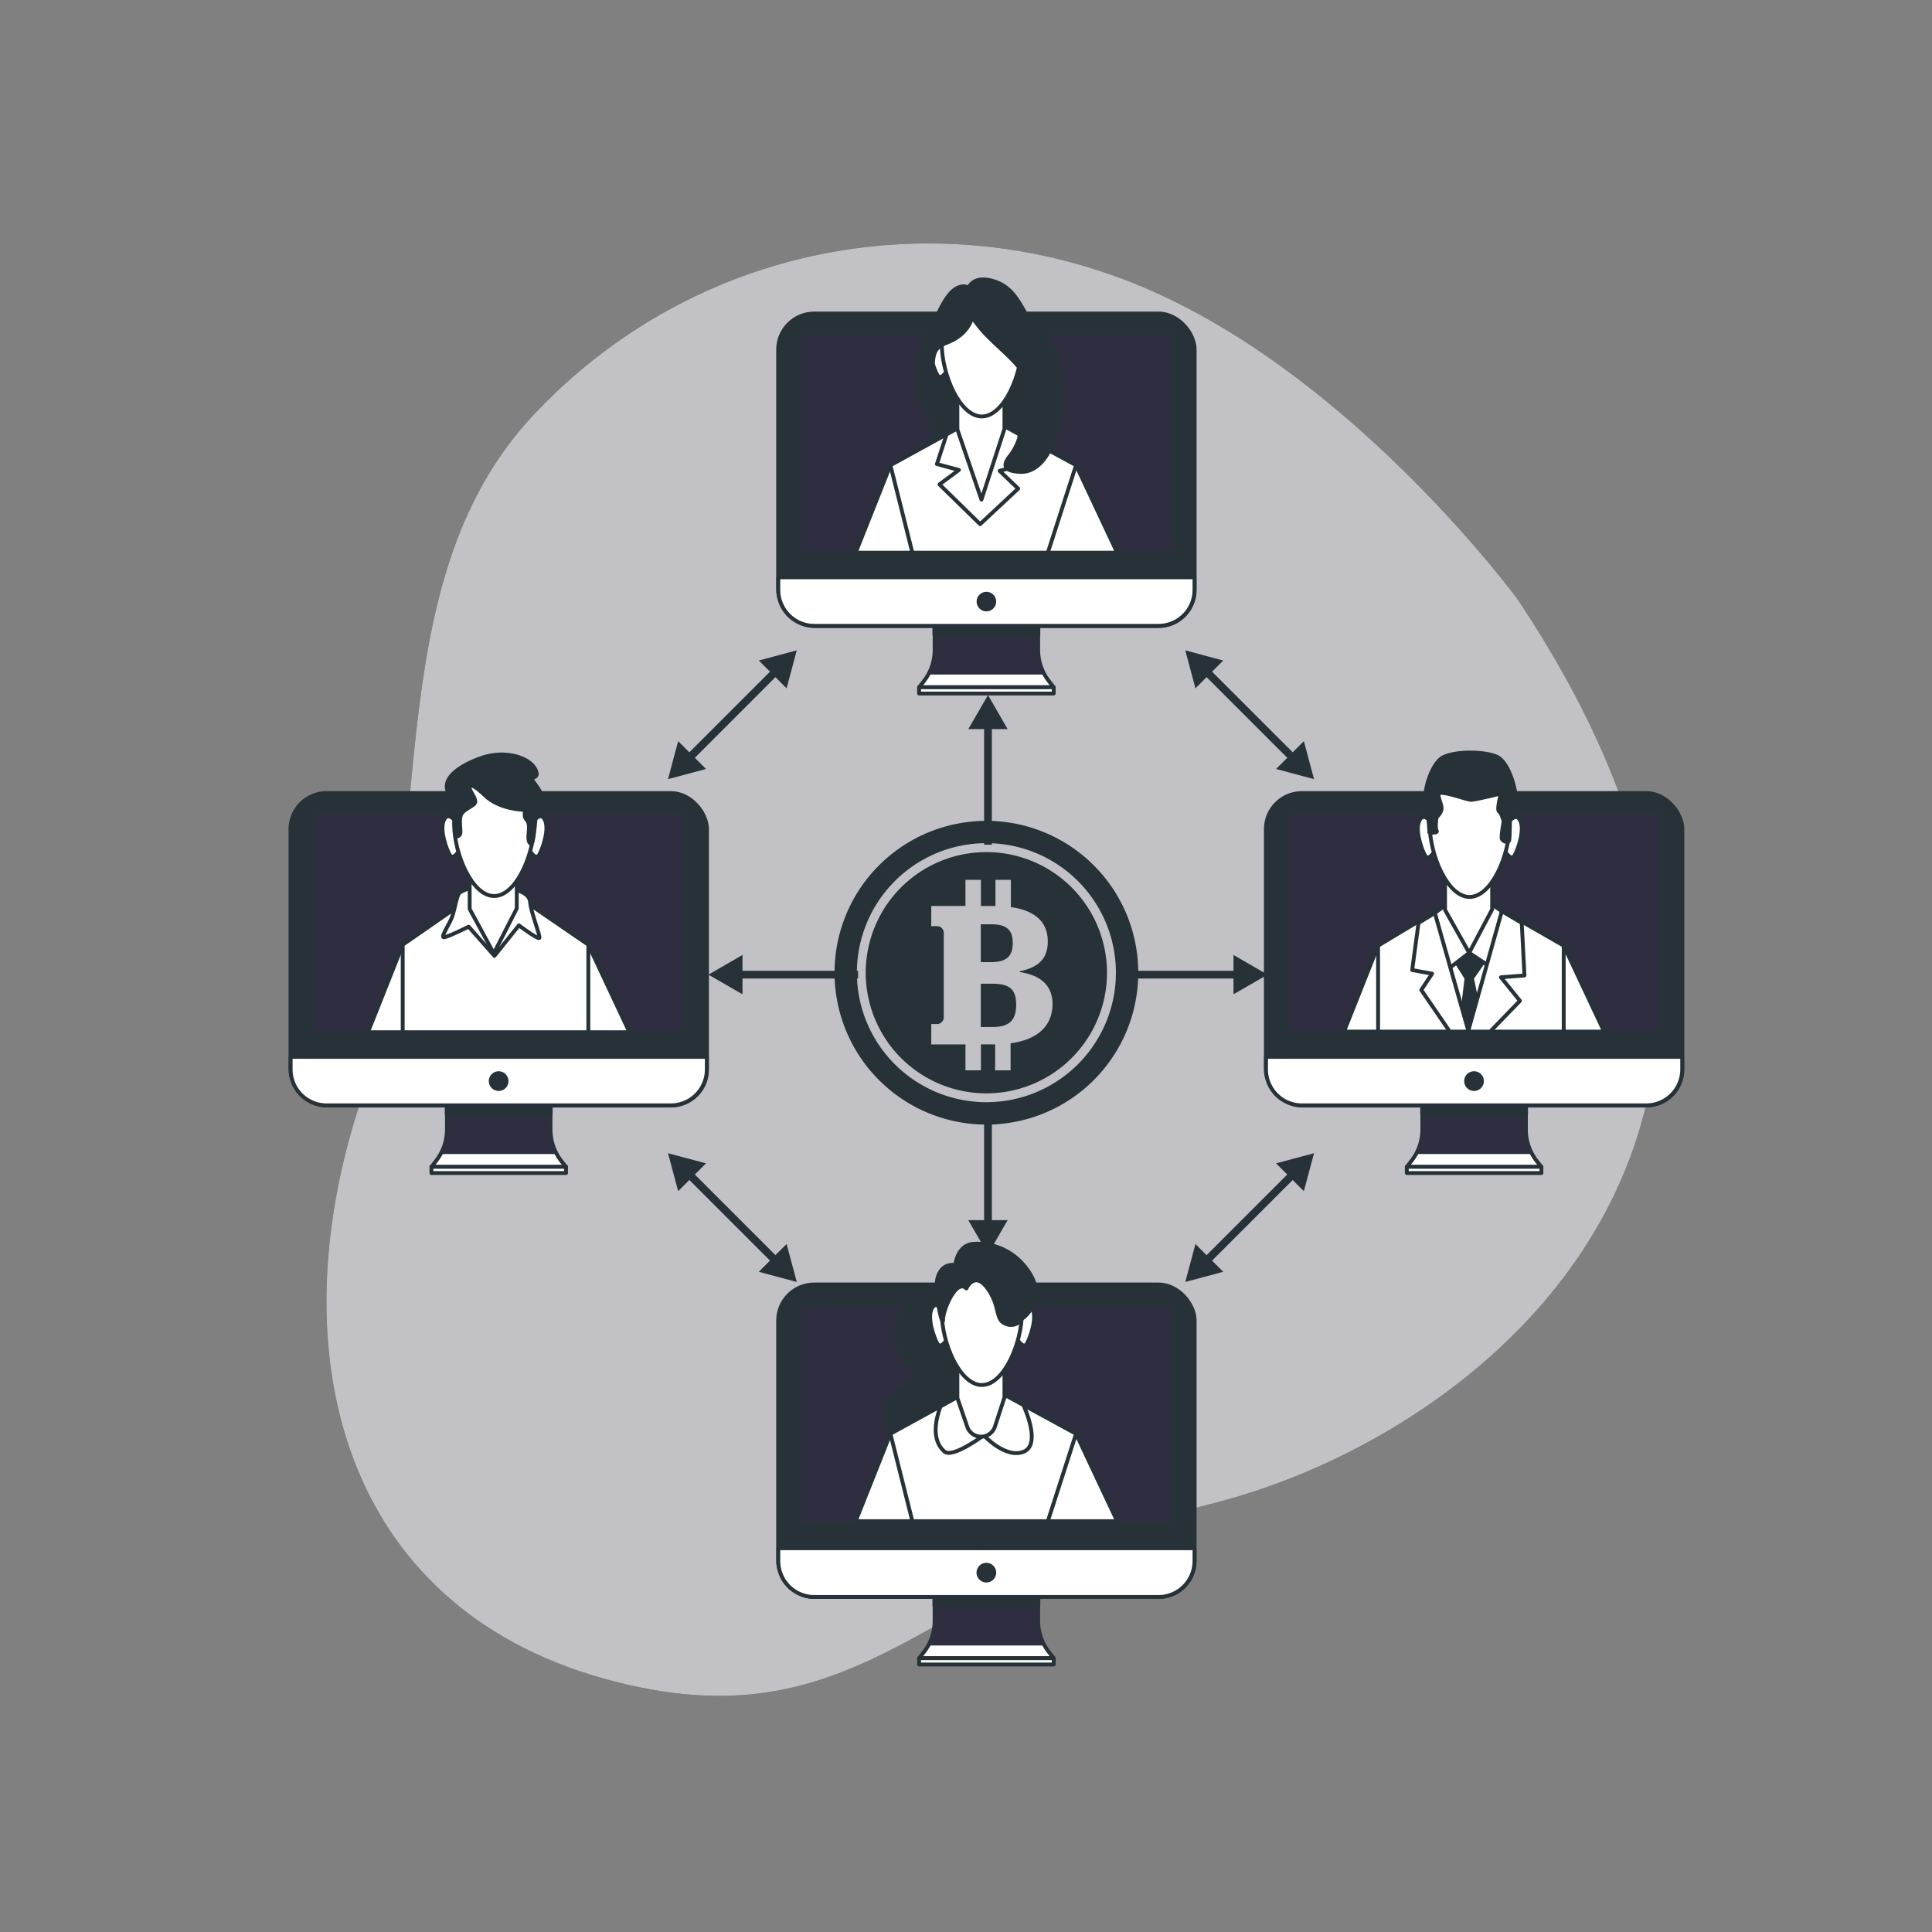 <svg xmlns="http://www.w3.org/2000/svg" viewBox="0 0 500 500"><rect x="0" y="0" width="500" height="500" fill="#808080" stroke="none"/><g id="freepik--background-simple--inject-1--inject-83"><path d="M392.85,155.25s-41.55-56.92-95.76-80.4-117.44-11.75-159,32.52S113.71,222.1,92.93,286.24s-4.52,129.18,63.24,148.15,84.91-27.1,157.18-45.17S483.19,290.76,392.85,155.25Z" style="fill:#2F2E41"></path><path d="M392.85,155.25s-41.55-56.92-95.76-80.4-117.44-11.75-159,32.52S113.71,222.1,92.93,286.24s-4.52,129.18,63.24,148.15,84.91-27.1,157.18-45.17S483.19,290.76,392.85,155.25Z" style="fill:#fff;opacity:0.7"></path></g><g id="freepik--device-4--inject-1--inject-83"><path d="M268.68,419.47v-9.09h-26.8v9.09a13.17,13.17,0,0,1-2.84,8.18l-1.18,1.49H272.7l-1.17-1.49A13.12,13.12,0,0,1,268.68,419.47Z" style="fill:#fff;stroke:#263238;stroke-linecap:round;stroke-linejoin:round"></path><path d="M240.24,425.85h30.09a13.1,13.1,0,0,1-1.65-6.38v-9.09h-26.8v9.09A13.2,13.2,0,0,1,240.24,425.85Z" style="fill:#2F2E41;mix-blend-mode:multiply"></path><rect x="241.88" y="411.75" width="26.8" height="3.84" style="fill:#263238;stroke:#263238;stroke-linecap:round;stroke-linejoin:round;stroke-width:1.095px"></rect><rect x="201.43" y="332.47" width="107.7" height="80.78" rx="9.29" style="fill:#263238;stroke:#263238;stroke-linecap:round;stroke-linejoin:round;stroke-width:1.095px"></rect><path d="M201.43,400.69h107.7a0,0,0,0,1,0,0V404a9.29,9.29,0,0,1-9.29,9.29H210.72a9.29,9.29,0,0,1-9.29-9.29v-3.26A0,0,0,0,1,201.43,400.69Z" style="fill:#fff;stroke:#263238;stroke-linecap:round;stroke-linejoin:round"></path><rect x="206.85" y="337.49" width="96.87" height="57.07" style="fill:#2F2E41;stroke:#263238;stroke-linecap:round;stroke-linejoin:round;stroke-width:1.095px"></rect><path d="M257.27,407a2,2,0,1,0-2,2A2,2,0,0,0,257.27,407Z" style="fill:#263238;stroke:#263238;stroke-linecap:round;stroke-linejoin:round;stroke-width:1.095px"></path><rect x="237.86" y="429.14" width="34.84" height="1.62" style="fill:#fff;stroke:#263238;stroke-linecap:round;stroke-linejoin:round"></rect><path d="M243,336.59s-4.71-1.31-8.12,1.31-3.66,9.42-1.57,12.83,5,5.49,1.31,7.85-6.28,3.93-5.76,8.11,4.45,9.69,10.73,9.95,13.88-5.23,13.88-11.25-4.45-9.95-2.88-13.35,6.28-7.86,2.62-12.57S243,336.59,243,336.59Z" style="fill:#263238;stroke:#263238;stroke-linecap:round;stroke-linejoin:round"></path><polygon points="289.12 393.69 278.48 371.06 230.44 371.06 221.44 393.69 289.12 393.69" style="fill:#fff;stroke:#263238;stroke-linecap:round;stroke-linejoin:round"></polygon><polygon points="271.18 393.69 278.48 371.06 254.37 357.93 230.44 371.06 236.12 393.69 271.18 393.69" style="fill:#fff;stroke:#263238;stroke-linecap:round;stroke-linejoin:round"></polygon><path d="M250.24,360.19,243.39,364c-1.26,3.41-2.39,8.64,1,11.64,2.1,1.9,10.2-4.18,10.2-4.18s5.76,6.28,10.47,4.18c3.34-1.48,1.82-7.41-.19-12l-7.47-4.06Z" style="fill:#fff;stroke:#263238;stroke-linecap:round;stroke-linejoin:round"></path><path d="M247.77,351.8v10l2.55,7.44a3.78,3.78,0,0,0,7.18-.06l2.45-7.53V351.22Z" style="fill:#fff;stroke:#263238;stroke-linecap:round;stroke-linejoin:round"></path><path d="M245.14,340.51s-2.53-4.49-3.93-2,.56,7.85,1.4,9.25,2.25-.84,2.25-.84" style="fill:#fff;stroke:#263238;stroke-linecap:round;stroke-linejoin:round"></path><path d="M263.2,340.51s2.53-4.49,3.93-2-.56,7.85-1.4,9.25-2.25-.84-2.25-.84" style="fill:#fff;stroke:#263238;stroke-linecap:round;stroke-linejoin:round"></path><path d="M264.47,339.67c0,7.89-4.64,18.77-10.37,18.77s-10.37-10.88-10.37-18.77,4.65-14.3,10.37-14.3S264.47,331.77,264.47,339.67Z" style="fill:#fff;stroke:#263238;stroke-linecap:round;stroke-linejoin:round"></path><path d="M250.09,333.45s2.1-4.71,5.5,0,1.83,8.12,4.71,9.16a3.33,3.33,0,0,0,4.19-1.31s8.12-5.49,0-14.39a15.61,15.61,0,0,0-12.56-5c-4.19.27-4.71,5.5-4.71,5.5s-3.15-.78-4.45,2.88,1.3,13.87,1.3,11.26S247.48,330.83,250.09,333.45Z" style="fill:#263238;stroke:#263238;stroke-linecap:round;stroke-linejoin:round"></path></g><g id="freepik--device-3--inject-1--inject-83"><path d="M394.9,292.3v-9.1H368.1v9.1a13.14,13.14,0,0,1-2.85,8.18L364.08,302h34.84l-1.18-1.48A13.19,13.19,0,0,1,394.9,292.3Z" style="fill:#fff;stroke:#263238;stroke-linecap:round;stroke-linejoin:round"></path><path d="M366.45,298.67h30.09a13.19,13.19,0,0,1-1.64-6.37v-9.1H368.1v9.1A13.09,13.09,0,0,1,366.45,298.67Z" style="fill:#2F2E41;mix-blend-mode:multiply"></path><rect x="368.1" y="284.57" width="26.8" height="3.84" style="fill:#263238;stroke:#263238;stroke-linecap:round;stroke-linejoin:round;stroke-width:1.095px"></rect><rect x="327.65" y="205.29" width="107.7" height="80.78" rx="9.29" style="fill:#263238;stroke:#263238;stroke-linecap:round;stroke-linejoin:round;stroke-width:1.095px"></rect><path d="M327.65,273.51h107.7a0,0,0,0,1,0,0v3.26a9.29,9.29,0,0,1-9.29,9.29H336.94a9.29,9.29,0,0,1-9.29-9.29v-3.26A0,0,0,0,1,327.65,273.51Z" style="fill:#fff;stroke:#263238;stroke-linecap:round;stroke-linejoin:round"></path><rect x="333.06" y="210.32" width="96.87" height="57.07" style="fill:#2F2E41;stroke:#263238;stroke-linecap:round;stroke-linejoin:round;stroke-width:1.095px"></rect><path d="M383.48,279.79a2,2,0,1,0-2,2A2,2,0,0,0,383.48,279.79Z" style="fill:#263238;stroke:#263238;stroke-linecap:round;stroke-linejoin:round;stroke-width:1.095px"></path><rect x="364.08" y="301.96" width="34.84" height="1.62" style="fill:#fff;stroke:#263238;stroke-linecap:round;stroke-linejoin:round"></rect><polygon points="415.15 266.98 404.69 244.74 356.65 244.74 347.82 266.98 415.15 266.98" style="fill:#fff;stroke:#263238;stroke-linecap:round;stroke-linejoin:round"></polygon><polygon points="404.69 266.98 404.69 244.74 386.09 234.07 380.58 231.61 374.38 234.07 356.65 244.74 356.65 266.98 404.69 266.98" style="fill:#fff;stroke:#263238;stroke-linecap:round;stroke-linejoin:round"></polygon><polygon points="376.25 248 379.53 253.16 377.89 266.75 383.75 266.75 380.94 253.16 384.69 247.77 379.77 242.14 376.25 248" style="fill:#263238;stroke:#263238;stroke-linecap:round;stroke-linejoin:round"></polygon><polygon points="380.22 246.59 375.08 250.58 371.33 236.28 374.38 234.07 386.09 234.07 388.67 235.82 386.56 250.81 380.22 246.59" style="fill:#fff;stroke:#263238;stroke-linecap:round;stroke-linejoin:round"></polygon><polygon points="373.98 225.48 373.98 235.49 380.22 246.59 386.17 235.35 386.17 224.9 373.98 225.48" style="fill:#fff;stroke:#263238;stroke-linecap:round;stroke-linejoin:round"></polygon><path d="M371.35,214.19s-2.52-4.49-3.92-2,.56,7.84,1.4,9.25,2.24-.84,2.24-.84" style="fill:#fff;stroke:#263238;stroke-linecap:round;stroke-linejoin:round"></path><path d="M389.42,214.19s2.52-4.49,3.92-2-.56,7.84-1.4,9.25-2.24-.84-2.24-.84" style="fill:#fff;stroke:#263238;stroke-linecap:round;stroke-linejoin:round"></path><path d="M390.69,213.35c0,7.89-4.64,18.78-10.37,18.78S370,221.24,370,213.35s4.64-14.3,10.37-14.3S390.69,205.45,390.69,213.35Z" style="fill:#fff;stroke:#263238;stroke-linecap:round;stroke-linejoin:round"></path><polygon points="367.82 256.2 375.2 266.98 385.65 266.98 393.36 259.01 388.44 252.92 394.53 252.45 393.83 238.86 388.67 235.82 380 266.75 371.33 236.28 367.11 238.86 365.47 251.05 370.63 251.98 367.82 256.2" style="fill:#fff;stroke:#263238;stroke-linecap:round;stroke-linejoin:round"></polygon><path d="M369.93,215.43s2.32.3,1.87-.47,0-3.51,0-3.51a3.69,3.69,0,0,0,1.17-1.64c.47-1.17-.7-2.82-.7-4.22s7.26,1.4,8.43,1.4,7.74-1.64,7.74-1.64-1.18,4.22-.47,4.69,1.17,2.58,1.17,2.58-.7,3.75-.47,4.45,1.64,1.17,1.88.47.23-6.8.23-6.8,1.64.24,1.64-3-1.87-10.55-5.16-11.95-10.77-1.41-13.82.23-5.16,9.14-4.45,11.72A49.37,49.37,0,0,1,369.93,215.43Z" style="fill:#263238;stroke:#263238;stroke-linecap:round;stroke-linejoin:round"></path></g><g id="freepik--device-2--inject-1--inject-83"><path d="M268.68,168.2v-9.1h-26.8v9.1a13.17,13.17,0,0,1-2.84,8.17l-1.18,1.49H272.7l-1.17-1.49A13.12,13.12,0,0,1,268.68,168.2Z" style="fill:#fff;stroke:#263238;stroke-linecap:round;stroke-linejoin:round"></path><path d="M240.24,174.57h30.09a13.09,13.09,0,0,1-1.65-6.37v-9.1h-26.8v9.1A13.19,13.19,0,0,1,240.24,174.57Z" style="fill:#2F2E41;mix-blend-mode:multiply"></path><rect x="241.88" y="160.47" width="26.8" height="3.84" style="fill:#263238;stroke:#263238;stroke-linecap:round;stroke-linejoin:round;stroke-width:1.095px"></rect><rect x="201.43" y="81.19" width="107.7" height="80.78" rx="9.29" style="fill:#263238;stroke:#263238;stroke-linecap:round;stroke-linejoin:round;stroke-width:1.095px"></rect><path d="M201.43,149.41h107.7a0,0,0,0,1,0,0v3.26a9.29,9.29,0,0,1-9.29,9.29H210.72a9.29,9.29,0,0,1-9.29-9.29v-3.26A0,0,0,0,1,201.43,149.41Z" style="fill:#fff;stroke:#263238;stroke-linecap:round;stroke-linejoin:round"></path><rect x="206.85" y="86.21" width="96.87" height="57.07" style="fill:#2F2E41;stroke:#263238;stroke-linecap:round;stroke-linejoin:round;stroke-width:1.095px"></rect><circle cx="255.28" cy="155.69" r="1.99" style="fill:#263238;stroke:#263238;stroke-linecap:round;stroke-linejoin:round;stroke-width:1.095px"></circle><rect x="237.86" y="177.86" width="34.84" height="1.62" style="fill:#fff;stroke:#263238;stroke-linecap:round;stroke-linejoin:round"></rect><polygon points="289.12 143.03 278.48 120.4 230.44 120.4 221.44 143.03 289.12 143.03" style="fill:#fff;stroke:#263238;stroke-linecap:round;stroke-linejoin:round"></polygon><path d="M238.29,92.09s-1.73,8.07,0,11.36,4.17,7.23,2.85,10.08-2.63,3.5-3.07,9,8.33,16.43,18.41,15.33,16-9.42,14.24-16.21-4.6-7.67-3.73-12,3.07-7.23,2-13.14-6.35-15.56-12.7-17.75-10.35.88-12.71,5S238.71,90.38,238.29,92.09Z" style="fill:#263238;stroke:#263238;stroke-linecap:round;stroke-linejoin:round"></path><polygon points="271.18 143.03 278.48 120.4 254.37 107.27 230.44 120.4 236.12 143.03 271.18 143.03" style="fill:#fff;stroke:#263238;stroke-linecap:round;stroke-linejoin:round"></polygon><polygon points="244.97 112.43 242.47 120.1 248.17 121.63 243.13 125.36 253.65 135.65 263.51 126.45 258.69 121.85 265.48 120.1 263.7 112.36 254.37 107.27 244.97 112.43" style="fill:#fff;stroke:#263238;stroke-linecap:round;stroke-linejoin:round"></polygon><polygon points="247.77 101.14 247.77 111.15 254 129.3 259.95 111 259.95 100.56 247.77 101.14" style="fill:#fff;stroke:#263238;stroke-linecap:round;stroke-linejoin:round"></polygon><path d="M245.14,89.85s-2.53-4.49-3.93-2,.56,7.84,1.4,9.25,2.25-.85,2.25-.85" style="fill:#fff;stroke:#263238;stroke-linecap:round;stroke-linejoin:round"></path><path d="M263.2,89.85s2.53-4.49,3.93-2-.56,7.84-1.4,9.25-2.25-.85-2.25-.85" style="fill:#fff;stroke:#263238;stroke-linecap:round;stroke-linejoin:round"></path><path d="M264.47,89c0,7.89-4.64,18.78-10.37,18.78S243.73,96.9,243.73,89s4.65-14.3,10.37-14.3S264.47,81.11,264.47,89Z" style="fill:#fff;stroke:#263238;stroke-linecap:round;stroke-linejoin:round"></path><path d="M252.11,78.69c0-2.32-.7-5.44-3.92-4.36-3.79,1.29-6.29,9.39-8.12,12.69a13.07,13.07,0,0,0-1.78,5.07c-.9,5.6,3.75,10.26,3.75,10.26s-1.1-5.91-.44-9.86c.37-2.2,1.48-3,3.42-3.79C249.46,87,252.11,83.72,252.11,78.69Z" style="fill:#263238;stroke:#263238;stroke-linecap:round;stroke-linejoin:round"></path><path d="M272.22,89.7A28.18,28.18,0,0,0,267,83.29c-2.41-2.41-3.72-8.32-9.2-10.3s-7.89.66-7.67,4.61a12.94,12.94,0,0,0,.24,1.88.29.29,0,0,0,0,.09s0,.1.1.29a4.87,4.87,0,0,0,1.44,2.77l.14.1a31.46,31.46,0,0,0,3.8,4.51c4.6,4.6,10.3,8.76,10.52,13.58.17,3.94-1.24,7-2,11l-.19,0a15.06,15.06,0,0,1-2.62,5.92c-2,2.41-2.2,4.16,2.41,4.38,6.16.29,9.23-7.88,10.08-12.84a40,40,0,0,0,.1-13.89A19,19,0,0,0,272.22,89.7Z" style="fill:#263238;stroke:#263238;stroke-linecap:round;stroke-linejoin:round"></path></g><g id="freepik--device-1--inject-1--inject-83"><path d="M142.47,292.3v-9.1h-26.8v9.1a13.2,13.2,0,0,1-2.85,8.18L111.65,302h34.83l-1.17-1.48A13.19,13.19,0,0,1,142.47,292.3Z" style="fill:#fff;stroke:#263238;stroke-linecap:round;stroke-linejoin:round"></path><path d="M114,298.67h30.09a13.19,13.19,0,0,1-1.64-6.37v-9.1h-26.8v9.1A13.2,13.2,0,0,1,114,298.67Z" style="fill:#2F2E41;mix-blend-mode:multiply"></path><rect x="115.67" y="284.57" width="26.8" height="3.84" style="fill:#263238;stroke:#263238;stroke-linecap:round;stroke-linejoin:round;stroke-width:1.095px"></rect><rect x="75.22" y="205.29" width="107.7" height="80.78" rx="9.29" style="fill:#263238;stroke:#263238;stroke-linecap:round;stroke-linejoin:round;stroke-width:1.095px"></rect><path d="M75.22,273.51h107.7a0,0,0,0,1,0,0v3.26a9.29,9.29,0,0,1-9.29,9.29H84.51a9.29,9.29,0,0,1-9.29-9.29v-3.26A0,0,0,0,1,75.22,273.51Z" style="fill:#fff;stroke:#263238;stroke-linecap:round;stroke-linejoin:round"></path><rect x="80.63" y="210.32" width="96.87" height="57.07" style="fill:#2F2E41;stroke:#263238;stroke-linecap:round;stroke-linejoin:round;stroke-width:1.095px"></rect><path d="M131.05,279.79a2,2,0,1,0-2,2A2,2,0,0,0,131.05,279.79Z" style="fill:#263238;stroke:#263238;stroke-linecap:round;stroke-linejoin:round;stroke-width:1.095px"></path><rect x="111.65" y="301.96" width="34.84" height="1.62" style="fill:#fff;stroke:#263238;stroke-linecap:round;stroke-linejoin:round"></rect><polygon points="162.9 267.14 152.26 244.5 104.22 244.5 95.23 267.14 162.9 267.14" style="fill:#fff;stroke:#263238;stroke-linecap:round;stroke-linejoin:round"></polygon><polygon points="152.26 267.14 152.26 244.5 136.7 233.84 128.15 231.37 119.6 233.84 104.22 244.5 104.22 267.14 152.26 267.14" style="fill:#fff;stroke:#263238;stroke-linecap:round;stroke-linejoin:round"></polygon><path d="M123,229.39s-3.42,1-4.11,1.71-1.2,4.28-1.88,6.16-2.91,5.13-2.22,5.3,6.5-2.74,6.5-2.74l6.67,7.56,6.33-7.9s5,3.77,5.3,3.25-2.22-6.67-2.39-9.24-3.94-3.42-6.16-3.59S123,229.39,123,229.39Z" style="fill:#fff;stroke:#263238;stroke-linecap:round;stroke-linejoin:round"></path><polygon points="121.55 225.25 121.55 235.25 127.79 246.74 133.74 235.11 133.74 224.66 121.55 225.25" style="fill:#fff;stroke:#263238;stroke-linecap:round;stroke-linejoin:round"></polygon><path d="M118.92,214s-2.52-4.48-3.92-2,.56,7.85,1.4,9.25,2.24-.84,2.24-.84" style="fill:#fff;stroke:#263238;stroke-linecap:round;stroke-linejoin:round"></path><path d="M137,214s2.52-4.48,3.92-2-.56,7.85-1.4,9.25-2.24-.84-2.24-.84" style="fill:#fff;stroke:#263238;stroke-linecap:round;stroke-linejoin:round"></path><path d="M138.26,213.11c0,7.89-4.64,18.78-10.37,18.78S117.52,221,117.52,213.11s4.64-14.29,10.37-14.29S138.26,205.22,138.26,213.11Z" style="fill:#fff;stroke:#263238;stroke-linecap:round;stroke-linejoin:round"></path><path d="M136.06,209.15s-.73,2,.14,2.9.73,2.17.58,3.91.29,2.76.87,2.18,1.16-8.7,1.16-9.28S136.06,209.15,136.06,209.15Z" style="fill:#263238;stroke:#263238;stroke-linecap:round;stroke-linejoin:round"></path><path d="M117.64,211.9l.29,4.5a.9.9,0,0,0,1.16-.58c.29-.87-.44-3.63.29-5.08s3.48-2.17,3.62-3.19-1.45-2.9-1.45-3.62.44-1.45,4.06,2,10.3,4.2,13.78,3.33-.72-6.09-1.59-7.25,2.32-.29.58-3.19-7.84-4.79-13.93-2.61-9.57,5.22-8.7,8.27S117.64,211.9,117.64,211.9Z" style="fill:#263238;stroke:#263238;stroke-linecap:round;stroke-linejoin:round"></path></g><g id="freepik--Arrows--inject-1--inject-83"><line x1="255.69" y1="285.86" x2="255.69" y2="317.27" style="fill:none;stroke:#263238;stroke-miterlimit:10;stroke-width:2px"></line><polygon points="250.6 315.78 255.69 324.58 260.77 315.78 250.6 315.78" style="fill:#263238"></polygon><line x1="255.69" y1="218.61" x2="255.69" y2="187.2" style="fill:none;stroke:#263238;stroke-miterlimit:10;stroke-width:2px"></line><polygon points="260.77 188.69 255.69 179.89 250.6 188.69 260.77 188.69" style="fill:#263238"></polygon><line x1="222.07" y1="252.24" x2="190.66" y2="252.24" style="fill:none;stroke:#263238;stroke-miterlimit:10;stroke-width:2px"></line><polygon points="192.15 247.15 183.34 252.24 192.15 257.32 192.15 247.15" style="fill:#263238"></polygon><line x1="201.03" y1="173.49" x2="178.06" y2="196.46" style="fill:none;stroke:#263238;stroke-miterlimit:10;stroke-width:2px"></line><polygon points="196.38 170.94 206.2 168.31 203.57 178.14 196.38 170.94" style="fill:#263238"></polygon><polygon points="175.51 191.81 172.88 201.64 182.71 199.01 175.51 191.81" style="fill:#263238"></polygon><line x1="311.93" y1="173.49" x2="334.9" y2="196.46" style="fill:none;stroke:#263238;stroke-miterlimit:10;stroke-width:2px"></line><polygon points="309.38 178.14 306.75 168.31 316.57 170.95 309.38 178.14" style="fill:#263238"></polygon><polygon points="330.25 199.01 340.07 201.64 337.44 191.81 330.25 199.01" style="fill:#263238"></polygon><line x1="201.03" y1="326.59" x2="178.06" y2="303.62" style="fill:none;stroke:#263238;stroke-miterlimit:10;stroke-width:2px"></line><polygon points="203.57 321.95 206.21 331.77 196.38 329.14 203.57 321.95" style="fill:#263238"></polygon><polygon points="182.71 301.08 172.88 298.45 175.51 308.27 182.71 301.08" style="fill:#263238"></polygon><line x1="311.93" y1="326.59" x2="334.9" y2="303.62" style="fill:none;stroke:#263238;stroke-miterlimit:10;stroke-width:2px"></line><polygon points="316.57 329.14 306.75 331.77 309.38 321.95 316.57 329.14" style="fill:#263238"></polygon><polygon points="337.44 308.27 340.07 298.45 330.25 301.08 337.44 308.27" style="fill:#263238"></polygon><line x1="289.31" y1="252.24" x2="320.72" y2="252.24" style="fill:none;stroke:#263238;stroke-miterlimit:10;stroke-width:2px"></line><polygon points="319.23 257.32 328.04 252.24 319.23 247.15 319.23 257.32" style="fill:#263238"></polygon><path d="M256.91,254.59h-3.08v11.2h3.08c4.64,0,6.07-2.09,6.07-5.79S261.55,254.59,256.91,254.59Z" style="fill:#263238"></path><path d="M255.28,212.44a39.3,39.3,0,1,0,39.3,39.3A39.3,39.3,0,0,0,255.28,212.44Zm0,72.81a33.52,33.52,0,1,1,33.52-33.52A33.55,33.55,0,0,1,255.28,285.25Z" style="fill:#263238"></path><path d="M262.1,244.06c0-3.26-1.43-4.86-5.52-4.86h-2.75V249h2.75C260.61,249,262.1,247.31,262.1,244.06Z" style="fill:#263238"></path><path d="M255.28,220.52a31.22,31.22,0,1,0,31.21,31.21A31.24,31.24,0,0,0,255.28,220.52ZM261.54,270v7h-4v-6.72h-3.68V277h-4v-6.71h-8.85v-5.27h1.74a1.8,1.8,0,0,0,1.49-1.54V241.23a1.79,1.79,0,0,0-1.49-1.54h-1.74v-5.23h8.85V227.7h4v6.76H257l.62,0V227.7h4v7.06c6.25.89,9.55,3.81,9.55,8.92,0,4.51-2.56,6.72-7.27,7.69v.2c5.48.82,8.5,3.49,8.5,8.35C272.32,265.74,268.27,269.09,261.54,270Z" style="fill:#263238"></path></g></svg>